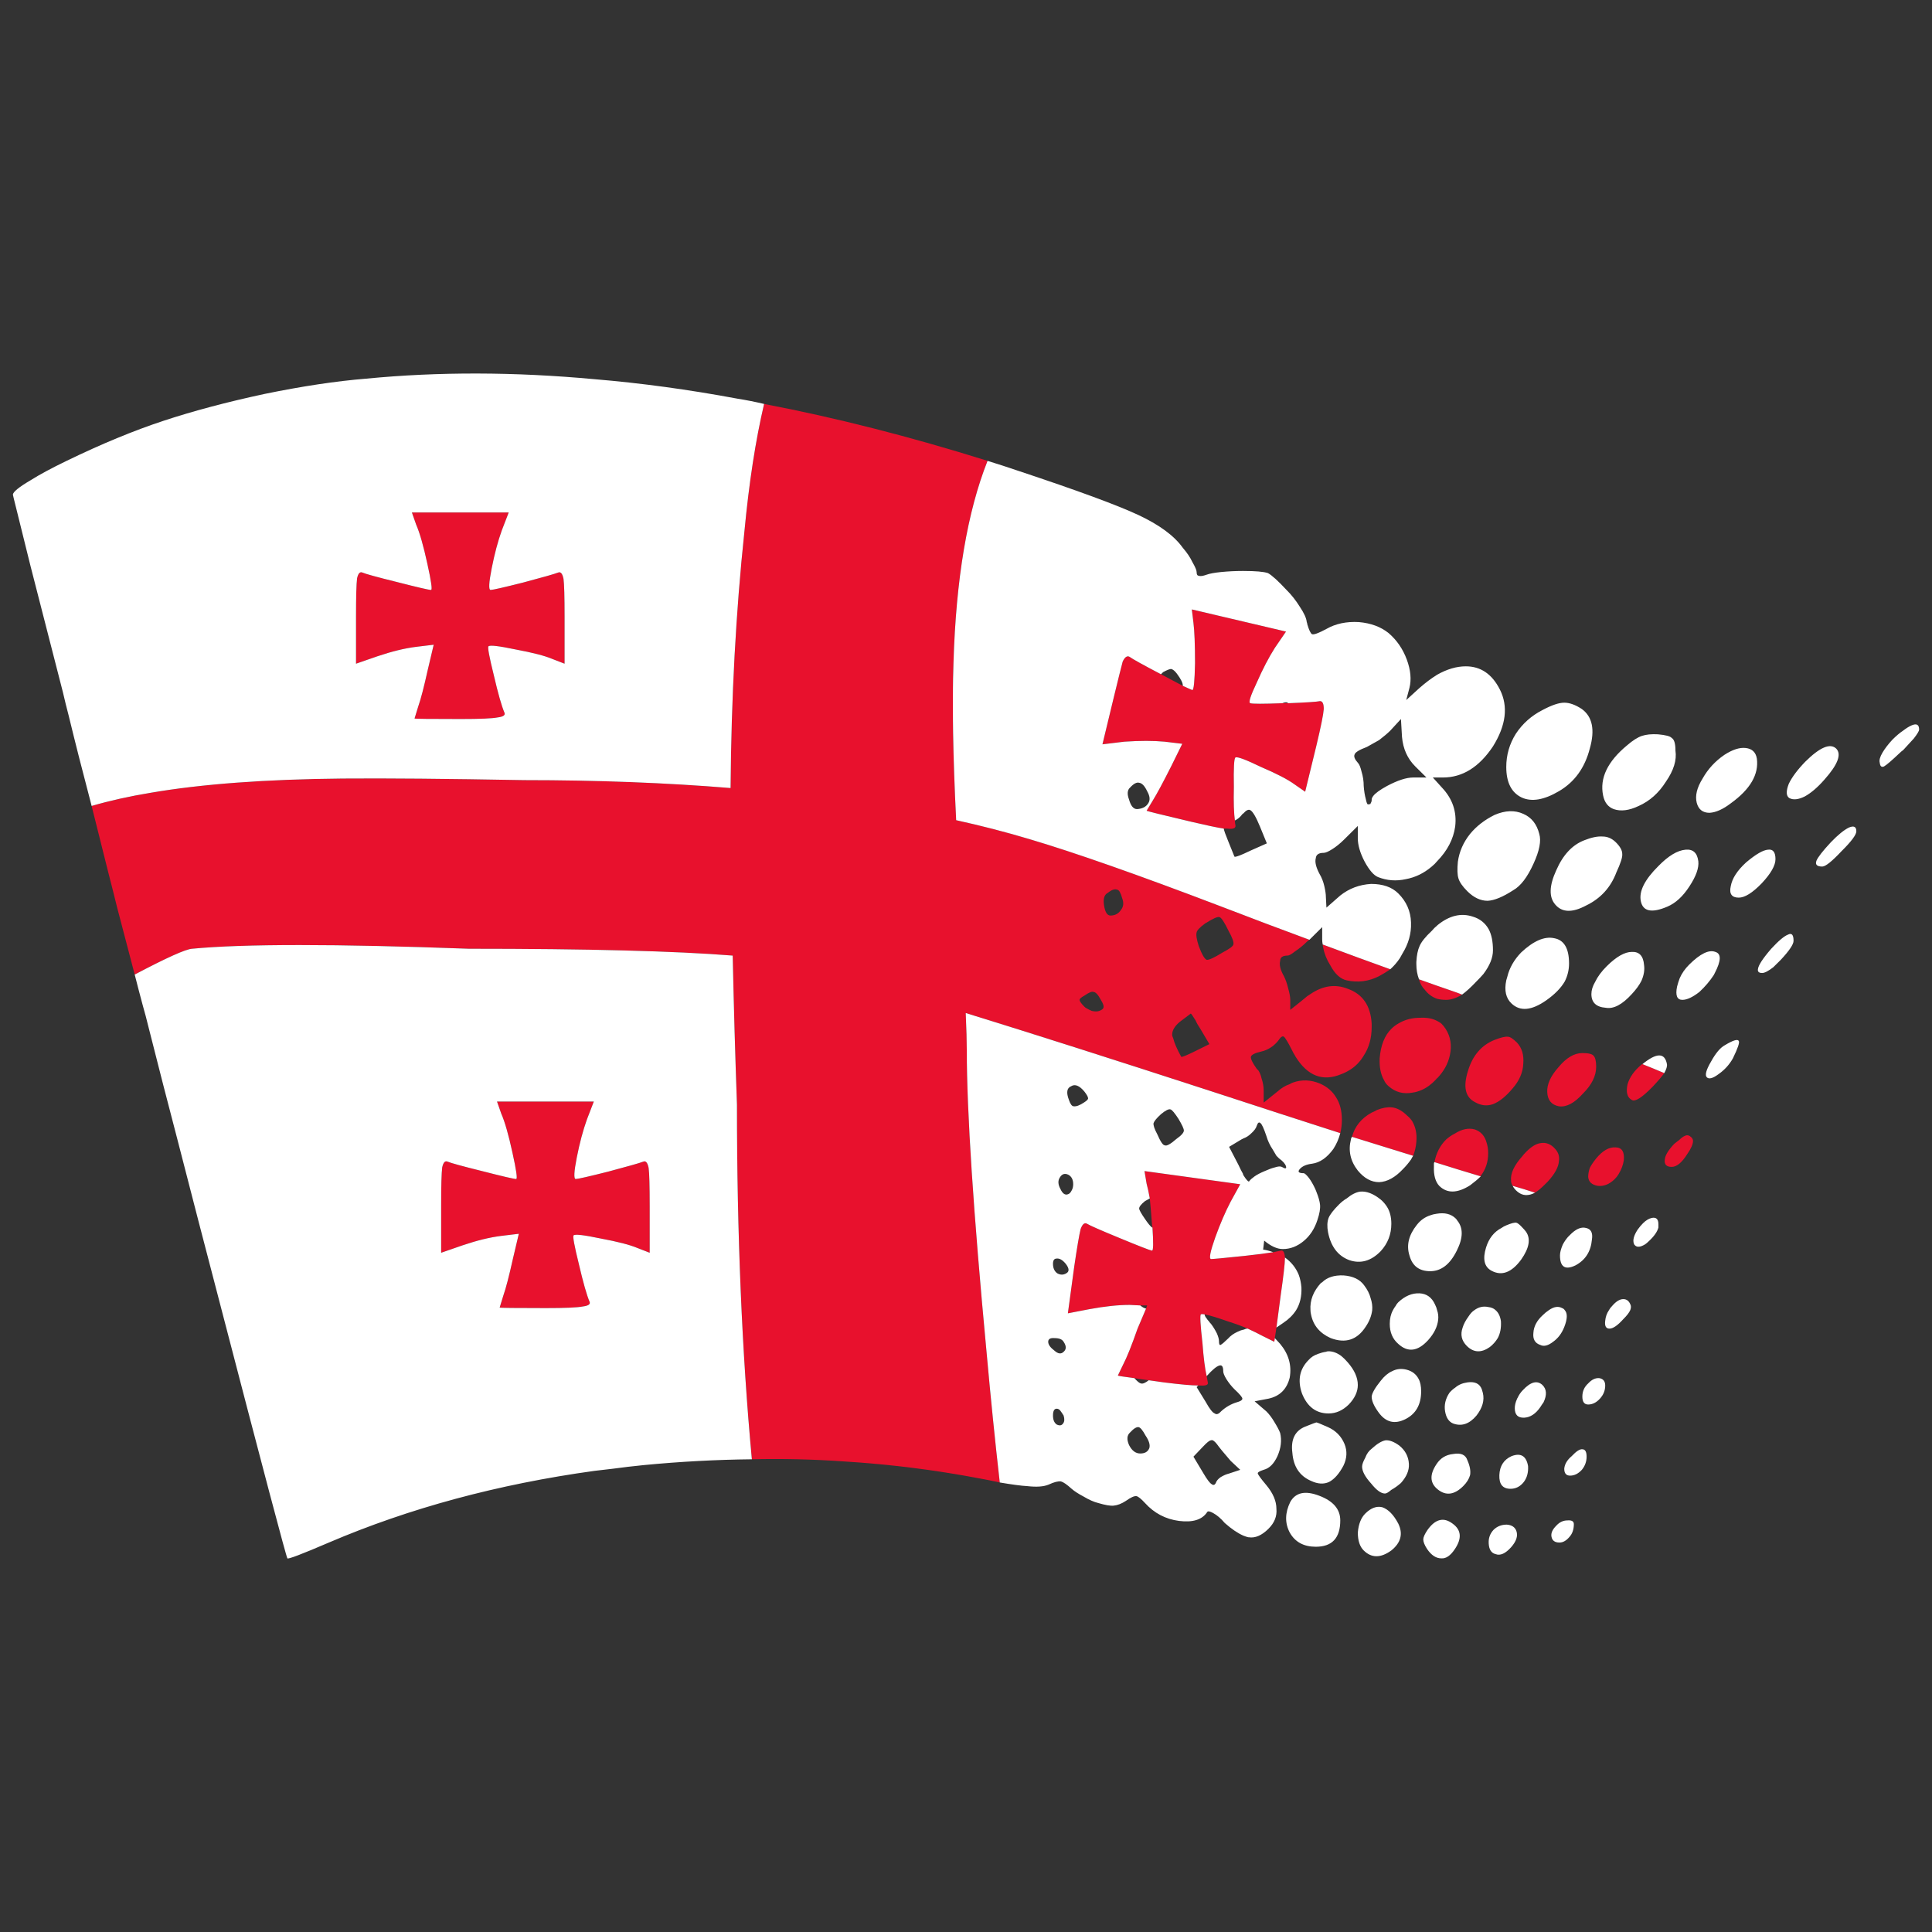 <?xml version="1.0" encoding="utf-8"?>
<!-- Generator: Adobe Illustrator 16.0.0, SVG Export Plug-In . SVG Version: 6.00 Build 0)  -->
<!DOCTYPE svg PUBLIC "-//W3C//DTD SVG 1.1//EN" "http://www.w3.org/Graphics/SVG/1.1/DTD/svg11.dtd">
<svg version="1.1" id="Layer_1" xmlns="http://www.w3.org/2000/svg" xmlns:xlink="http://www.w3.org/1999/xlink" x="0px" y="0px"
	 width="300px" height="300px" viewBox="0 0 300 300" enable-background="new 0 0 300 300" xml:space="preserve">
<rect x="0" y="0" width="300" height="300" fill="#333333" stroke="none"/>
<g>
	<path fill-rule="evenodd" clip-rule="evenodd" fill="#E8112D" d="M66.354,87.515c-0.606-2.782-1.184-4.8-1.734-6.054l-0.661-1.881
		h15.035L77.92,82.36c-0.607,1.691-1.129,3.654-1.569,5.891c-0.441,2.236-0.497,3.354-0.166,3.354c0.33,0,2.008-0.381,5.038-1.145
		c3.084-0.817,4.902-1.336,5.453-1.555c0.387-0.164,0.661,0.165,0.827,0.982c0.11,0.818,0.165,2.783,0.165,5.891v7.282l-1.9-0.736
		c-1.156-0.492-3.057-0.982-5.7-1.473c-2.589-0.544-3.993-0.709-4.213-0.491c-0.165,0.109,0.11,1.609,0.827,4.5
		c0.66,2.836,1.211,4.773,1.651,5.81c0.166,0.38-0.192,0.627-1.073,0.735c-0.827,0.164-2.726,0.245-5.701,0.245
		c-4.792,0-7.187-0.027-7.187-0.081l0.577-1.882c0.387-1.092,0.882-3,1.488-5.727l0.909-3.846l-2.726,0.328
		c-1.764,0.218-3.774,0.709-6.031,1.472l-3.304,1.146v-7.363c0-3.055,0.054-5.018,0.164-5.89c0.166-0.764,0.44-1.064,0.826-0.901
		c0.496,0.218,2.287,0.709,5.37,1.473c3.195,0.818,4.957,1.227,5.288,1.227C67.152,91.604,66.96,90.242,66.354,87.515z
		 M118.648,62.724c11.125,2.128,22.69,5.073,34.698,8.836c-3.138,7.909-4.902,18.353-5.289,31.335
		c-0.218,6.381-0.082,14.536,0.415,24.461c3.964,0.873,7.765,1.854,11.399,2.946c6.995,2.073,16.854,5.537,29.575,10.39
		c4.959,1.909,9.584,3.654,13.879,5.237l-0.331,0.246c-0.605,0.599-1.239,1.118-1.898,1.553c-0.552,0.438-0.937,0.654-1.156,0.654
		c-0.771,0-1.156,0.271-1.156,0.818c-0.166,0.601,0.026,1.391,0.578,2.372c0.274,0.545,0.495,1.173,0.659,1.882
		c0.222,0.764,0.331,1.364,0.331,1.801v1.556l1.652-1.312c0.331-0.271,0.661-0.545,0.99-0.818c0.166-0.107,0.331-0.216,0.497-0.325
		c1.928-1.311,3.854-1.581,5.782-0.818c2.313,0.818,3.552,2.617,3.718,5.399c0,0.164,0,0.354,0,0.571
		c0,1.693-0.413,3.164-1.237,4.419c-0.553,0.928-1.268,1.663-2.151,2.209c-0.438,0.272-0.88,0.492-1.32,0.654
		c-2.863,1.201-5.232,0.301-7.104-2.7c-0.11-0.218-0.223-0.408-0.331-0.572c-0.056-0.108-0.111-0.218-0.166-0.326
		c-0.661-1.311-1.102-2.046-1.32-2.21c-0.221-0.163-0.524,0.055-0.909,0.653c-0.166,0.219-0.442,0.492-0.827,0.818
		c-0.11,0.054-0.191,0.11-0.247,0.166c-0.495,0.327-0.994,0.545-1.487,0.652c-0.992,0.22-1.543,0.493-1.653,0.818
		c-0.054,0.327,0.25,0.955,0.909,1.883c0.056,0.055,0.139,0.138,0.249,0.245c0.221,0.327,0.385,0.735,0.495,1.229
		c0.221,0.653,0.331,1.28,0.331,1.88v1.884l2.146-1.719c0.607-0.547,1.241-0.927,1.902-1.146c0.163-0.111,0.331-0.191,0.495-0.246
		c1.375-0.491,2.782-0.438,4.213,0.164c1.103,0.49,1.928,1.199,2.479,2.127c0.607,0.927,0.909,2.1,0.909,3.517
		c0,0.71-0.083,1.393-0.248,2.045c-6.277-2.016-12.832-4.144-19.662-6.38c-15.42-5.018-28.253-9.109-38.497-12.272
		c0.109,2.509,0.163,4.419,0.163,5.727c0,9.545,1.021,25.145,3.059,46.798c0.659,7.309,1.35,14.099,2.065,20.372
		c-0.99-0.218-2.093-0.438-3.303-0.655c-6.887-1.309-13.881-2.181-20.985-2.618c-4.682-0.327-9.418-0.436-14.209-0.327
		c-1.542-16.581-2.313-34.934-2.313-55.06c-0.275-7.691-0.495-15.409-0.661-23.154c-8.867-0.709-22.526-1.063-40.977-1.063
		c-20.708-0.765-35.027-0.765-42.958,0c-0.991,0.053-3.964,1.392-8.922,4.009c-0.935-3.601-1.845-7.064-2.726-10.39
		c-0.44-1.802-0.881-3.547-1.321-5.237c-0.937-3.708-1.817-7.227-2.644-10.555c2.808-0.817,5.865-1.5,9.169-2.045
		c7.932-1.363,17.872-2.1,29.824-2.208c6.719-0.055,16.109,0.027,28.171,0.245c11.399,0,22.084,0.409,32.053,1.228
		c0.111-14.126,0.826-27.408,2.148-39.843C116.308,74.942,117.326,68.342,118.648,62.724z M77.837,172.929l-0.661-1.884h15.035
		l-1.073,2.783c-0.606,1.693-1.129,3.655-1.57,5.891c-0.44,2.236-0.496,3.355-0.165,3.355c0.33,0,2.01-0.382,5.039-1.146
		c3.084-0.818,4.902-1.336,5.452-1.554c0.386-0.163,0.662,0.163,0.827,0.982c0.11,0.818,0.165,2.781,0.165,5.889v7.283l-1.9-0.738
		c-1.156-0.49-3.057-0.98-5.7-1.473c-2.589-0.545-3.993-0.709-4.214-0.491c-0.165,0.112,0.11,1.61,0.826,4.5
		c0.662,2.838,1.212,4.774,1.653,5.81c0.165,0.383-0.193,0.627-1.074,0.736c-0.826,0.164-2.725,0.247-5.701,0.247
		c-4.791,0-7.187-0.029-7.187-0.083l0.577-1.881c0.387-1.091,0.882-3.003,1.489-5.728l0.908-3.846l-2.726,0.327
		c-1.762,0.218-3.773,0.708-6.03,1.473l-3.305,1.146v-7.364c0-3.053,0.056-5.019,0.165-5.891c0.166-0.765,0.441-1.063,0.826-0.899
		c0.497,0.218,2.287,0.708,5.37,1.473c3.195,0.817,4.958,1.228,5.288,1.228c0.219,0,0.027-1.364-0.578-4.091
		C78.966,176.201,78.389,174.183,77.837,172.929z M180.276,104.695c1.433,0.764,2.563,1.364,3.388,1.801
		c0.825,0.381,1.322,0.599,1.486,0.654c0.221,0,0.358-1.39,0.414-4.172c0-2.891-0.083-4.99-0.248-6.3l-0.249-2.045l14.623,3.437
		l-1.734,2.536c-0.937,1.473-1.872,3.272-2.81,5.4c-0.99,2.073-1.32,3.136-0.99,3.19c0.331,0.11,1.983,0.11,4.957,0
		c0.055,0,0.108,0,0.163,0c0.276,0,0.525,0,0.744,0c2.81-0.108,4.461-0.218,4.957-0.327c0.385,0,0.578,0.409,0.578,1.228
		c-0.056,0.817-0.438,2.727-1.156,5.726l-1.734,7.119l-1.652-1.146c-1.047-0.764-2.781-1.664-5.205-2.7
		c-2.368-1.146-3.689-1.636-3.966-1.473c-0.22,0.109-0.302,1.636-0.247,4.582c-0.055,2.345,0,4.09,0.164,5.236
		c0,0.272,0.027,0.518,0.083,0.735c0.057,0.437-0.357,0.6-1.24,0.492c-0.163,0-0.356,0-0.577,0
		c-1.046-0.163-2.726-0.519-5.038-1.064c-4.627-1.09-6.939-1.663-6.939-1.718l0.988-1.636c0.609-0.982,1.545-2.727,2.812-5.236
		l1.734-3.518l-2.725-0.327c-1.762-0.164-3.858-0.164-6.279,0l-3.39,0.409l1.736-7.201c0.717-2.945,1.184-4.827,1.405-5.645
		c0.331-0.709,0.69-0.954,1.075-0.736C175.843,102.323,177.469,103.223,180.276,104.695z M219.435,179.473
		c-3.139-0.98-6.306-1.963-9.501-2.945c0.442-1.634,1.461-2.89,3.058-3.762c0.275-0.108,0.552-0.247,0.828-0.408
		c0.825-0.328,1.566-0.465,2.228-0.41c0.827,0.054,1.653,0.49,2.48,1.309c0.274,0.22,0.521,0.492,0.744,0.818
		c0.548,0.927,0.77,1.99,0.659,3.191C219.877,178.028,219.71,178.764,219.435,179.473z M216.047,159.757
		c0.332-0.327,0.689-0.6,1.076-0.818c0.99-0.6,2.119-0.899,3.386-0.899c1.046-0.055,1.926,0.107,2.644,0.49
		c0.222,0.109,0.44,0.244,0.661,0.409c0.22,0.219,0.44,0.491,0.661,0.818c0.77,1.2,0.991,2.563,0.661,4.09
		c-0.276,1.311-0.937,2.51-1.983,3.602c-0.055,0-0.109,0.055-0.165,0.162c-0.715,0.764-1.461,1.309-2.23,1.637
		c-0.495,0.218-0.965,0.354-1.404,0.409c-1.431,0.271-2.67-0.055-3.718-0.98c-0.331-0.274-0.578-0.602-0.744-0.984
		c-0.495-0.873-0.716-1.988-0.659-3.353C214.396,162.32,215.001,160.795,216.047,159.757z M186.39,159.757
		c-0.33-0.49-0.578-0.928-0.744-1.31c-0.439-0.709-0.687-1.063-0.741-1.063l-1.735,1.309c-0.771,0.654-1.156,1.31-1.156,1.965
		c0,0.163,0.054,0.354,0.164,0.571c0.165,0.709,0.577,1.665,1.239,2.863c0.055,0.107,0.799-0.19,2.229-0.898l2.149-1.064
		L186.39,159.757z M189.363,142.412c-0.274-0.11-1.017,0.218-2.23,0.982c-0.824,0.599-1.265,1.063-1.321,1.391
		c-0.11,0.381,0,1.091,0.331,2.126c0.496,1.311,0.908,2.019,1.239,2.129c0.329,0.055,1.154-0.327,2.479-1.146
		c1.044-0.545,1.596-0.955,1.653-1.229c0.108-0.327-0.14-1.036-0.745-2.126C190.107,143.175,189.64,142.466,189.363,142.412z
		 M215.884,150.511c-0.553,0.382-1.129,0.737-1.736,1.063c-1.597,0.819-3.278,1.038-5.04,0.655c-0.99-0.218-1.845-1.009-2.56-2.371
		c-0.55-0.874-0.909-1.774-1.075-2.701c-0.054-0.163-0.081-0.328-0.081-0.491C209.19,148.084,212.688,149.365,215.884,150.511z
		 M174.246,139.465c-0.221-0.817-0.468-1.254-0.744-1.308c-0.385-0.164-0.88,0-1.487,0.491c-0.551,0.273-0.74,0.928-0.578,1.962
		c0.167,1.037,0.497,1.556,0.992,1.556c0.716,0,1.267-0.3,1.651-0.9C174.467,140.774,174.521,140.175,174.246,139.465z
		 M168.711,156.565c0.276,0.163,0.553,0.301,0.825,0.408c0.221,0.055,0.441,0.083,0.661,0.083c0.165,0,0.331-0.028,0.497-0.083
		c0.439-0.161,0.661-0.354,0.661-0.571c0.055-0.22-0.081-0.602-0.414-1.146c-0.44-0.819-0.825-1.228-1.157-1.228
		c-0.219-0.109-0.688,0.081-1.402,0.573c-0.497,0.272-0.744,0.49-0.744,0.654c0,0.219,0.247,0.571,0.744,1.063
		C168.49,156.428,168.601,156.512,168.711,156.565z M197.708,194.445c0.551-0.108,0.936-0.19,1.156-0.245
		c0.385-0.109,0.607,0.245,0.661,1.063v0.082c0,0.817-0.222,2.753-0.661,5.81l-0.659,4.989l-0.249,1.637l-0.082,0.573l-1.817-0.901
		c-0.606-0.325-1.38-0.71-2.314-1.144c-0.881-0.385-1.927-0.765-3.141-1.146c-1.707-0.6-2.891-0.955-3.551-1.064
		c-0.276-0.055-0.466-0.055-0.579,0c-0.163,0.109-0.082,1.609,0.249,4.5c0.166,2.234,0.385,3.953,0.661,5.154
		c0.054,0.328,0.11,0.628,0.164,0.9c0.11,0.381-0.274,0.547-1.156,0.489c-0.11,0-0.22,0-0.33,0c-0.992,0-2.78-0.162-5.371-0.489
		c-0.825-0.11-1.594-0.218-2.313-0.328c-0.88-0.109-1.622-0.22-2.231-0.328c-1.707-0.217-2.56-0.354-2.56-0.409l0.825-1.718
		c0.552-1.037,1.296-2.89,2.231-5.562l1.322-3.11l0.165-0.49h-1.072l-1.652-0.081c-1.764,0-3.83,0.218-6.197,0.653l-3.387,0.653
		l0.99-7.28c0.442-3,0.772-4.936,0.991-5.809c0.276-0.765,0.607-1.037,0.992-0.818c0.442,0.273,2.121,1.009,5.038,2.209
		c3.03,1.254,4.71,1.908,5.041,1.964c0.222,0.055,0.249-1.146,0.081-3.6c-0.055-0.163-0.081-0.354-0.081-0.573
		c-0.11-1.527-0.223-2.836-0.331-3.928c-0.166-0.927-0.33-1.689-0.495-2.29l-0.33-1.963l14.868,2.046l-1.485,2.698
		c-0.826,1.582-1.624,3.437-2.396,5.563c-0.771,2.183-0.993,3.301-0.661,3.354c0.33,0,2.064-0.162,5.205-0.49
		C195.229,194.801,196.717,194.609,197.708,194.445z M255.04,165.237c1.102,0.436,2.232,0.9,3.389,1.393
		c-0.385,0.545-0.993,1.252-1.817,2.126c-1.653,1.691-2.727,2.372-3.225,2.046c-0.714-0.382-0.936-1.2-0.659-2.454
		c0.33-1.092,1.046-2.103,2.149-3.028C254.932,165.265,254.985,165.237,255.04,165.237z M238.354,185.2
		c-1.156-0.382-2.316-0.736-3.469-1.063c-0.168-0.272-0.249-0.546-0.249-0.819c-0.11-1.09,0.466-2.345,1.734-3.763
		c0.166-0.22,0.33-0.41,0.494-0.572c0.826-0.874,1.598-1.363,2.313-1.474c0.882-0.163,1.653,0.136,2.314,0.9
		c0.497,0.546,0.688,1.173,0.578,1.881c-0.055,0.927-0.634,1.991-1.734,3.191c-0.166,0.163-0.33,0.327-0.495,0.49
		C239.29,184.521,238.793,184.929,238.354,185.2z M251.322,182.337c-0.163,0.271-0.356,0.518-0.578,0.737
		c-0.824,0.818-1.707,1.171-2.642,1.063c-0.938-0.165-1.435-0.628-1.488-1.391c0-0.438,0.083-0.9,0.249-1.391
		c0.22-0.439,0.551-0.927,0.99-1.474c0.991-1.2,1.983-1.773,2.975-1.718c0.992,0,1.433,0.653,1.321,1.964
		C252.039,180.892,251.763,181.627,251.322,182.337z M245.707,163.52c0.934,0,1.512,0.137,1.734,0.409
		c0.276,0.271,0.412,0.846,0.412,1.717c0,1.418-0.688,2.811-2.065,4.174c-1.32,1.473-2.562,2.128-3.718,1.964
		c-1.156-0.219-1.762-0.955-1.815-2.209c-0.058-1.2,0.521-2.481,1.734-3.845C243.199,164.257,244.44,163.52,245.707,163.52z
		 M232.076,161.475c0.988-0.382,1.679-0.547,2.065-0.491c0.33,0,0.798,0.299,1.403,0.899c0.77,0.818,1.102,1.909,0.992,3.274
		c-0.058,1.363-0.607,2.646-1.651,3.844c-1.048,1.256-2.067,2.073-3.059,2.454c-0.936,0.328-1.873,0.218-2.81-0.327
		c-1.486-0.762-1.845-2.372-1.073-4.825C228.66,163.901,230.038,162.293,232.076,161.475z M227.036,154.438
		c-0.884,0.546-1.709,0.819-2.479,0.819c-0.497,0-0.965-0.057-1.405-0.164c-0.771-0.272-1.404-0.735-1.899-1.391
		c-0.44-0.438-0.744-0.982-0.91-1.637c1.819,0.654,3.524,1.256,5.123,1.799C225.963,154.029,226.483,154.22,227.036,154.438z
		 M222.74,180.454c0.274-1.416,0.881-2.589,1.817-3.517c0.44-0.383,0.881-0.683,1.32-0.9c1.103-0.708,2.149-0.926,3.14-0.655
		c0.937,0.328,1.543,1.011,1.819,2.046c0.163,0.49,0.246,1.036,0.246,1.638c0,1.364-0.387,2.536-1.156,3.518v0.081
		C227.559,181.955,225.163,181.218,222.74,180.454z M262.888,177.182c0,0.493-0.302,1.174-0.907,2.047
		c-0.827,1.309-1.624,1.963-2.397,1.963c-0.825,0-1.182-0.382-1.073-1.147c0.055-0.652,0.552-1.471,1.487-2.452
		c0.274-0.219,0.523-0.41,0.744-0.572c0.331-0.327,0.634-0.547,0.909-0.655c0.33-0.163,0.659-0.082,0.99,0.245
		C262.807,176.772,262.888,176.965,262.888,177.182z"/>
	<path fill-rule="evenodd" clip-rule="evenodd" fill="#FFFFFF" d="M66.354,87.515c0.605,2.728,0.798,4.09,0.578,4.09
		c-0.331,0-2.093-0.409-5.288-1.227c-3.083-0.763-4.874-1.254-5.37-1.473c-0.385-0.164-0.66,0.137-0.826,0.901
		c-0.11,0.873-0.164,2.835-0.164,5.89v7.363l3.304-1.146c2.256-0.763,4.267-1.254,6.031-1.472l2.726-0.328l-0.909,3.846
		c-0.605,2.727-1.101,4.635-1.488,5.727l-0.577,1.882c0,0.054,2.395,0.081,7.187,0.081c2.975,0,4.874-0.081,5.701-0.245
		c0.881-0.108,1.239-0.355,1.073-0.735c-0.44-1.037-0.991-2.974-1.651-5.81c-0.716-2.891-0.992-4.39-0.827-4.5
		c0.221-0.218,1.625-0.054,4.213,0.491c2.644,0.491,4.544,0.981,5.7,1.473l1.9,0.736v-7.282c0-3.108-0.054-5.072-0.165-5.891
		c-0.166-0.817-0.44-1.146-0.827-0.982c-0.551,0.218-2.368,0.737-5.453,1.555c-3.03,0.764-4.708,1.145-5.038,1.145
		c-0.332,0-0.275-1.118,0.166-3.354c0.44-2.237,0.962-4.2,1.569-5.891l1.073-2.781H63.959l0.661,1.881
		C65.17,82.714,65.748,84.732,66.354,87.515z M118.648,62.724c-1.322,5.618-2.34,12.218-3.056,19.8
		c-1.322,12.435-2.038,25.717-2.148,39.843c-9.969-0.818-20.654-1.228-32.053-1.228c-12.062-0.218-21.452-0.3-28.171-0.245
		c-11.952,0.108-21.892,0.846-29.824,2.208c-3.304,0.545-6.362,1.228-9.169,2.045c-0.055-0.218-0.111-0.436-0.166-0.654
		c-1.266-4.8-2.396-9.246-3.387-13.335c-0.331-1.255-0.634-2.482-0.909-3.682c-2.093-8.181-3.772-14.726-5.04-19.635
		c-1.046-4.2-1.789-7.199-2.23-9C2.165,77.533,2,76.852,2,76.796c0.054-0.436,0.963-1.173,2.725-2.208
		c1.377-0.873,3.25-1.882,5.618-3.027c5.398-2.618,10.409-4.691,15.036-6.217c4.626-1.527,9.858-2.918,15.696-4.172
		c5.837-1.201,11.096-1.991,15.779-2.374c11.236-1.09,23.048-1.063,35.44,0.082c7.215,0.6,14.623,1.609,22.223,3.027
		C115.894,62.125,117.271,62.397,118.648,62.724z M77.837,172.929c0.552,1.254,1.129,3.272,1.735,6.055
		c0.605,2.727,0.797,4.091,0.578,4.091c-0.331,0-2.093-0.41-5.288-1.228c-3.083-0.765-4.873-1.255-5.37-1.473
		c-0.385-0.163-0.66,0.135-0.826,0.899c-0.109,0.872-0.165,2.838-0.165,5.891v7.364l3.305-1.146c2.257-0.765,4.268-1.255,6.03-1.473
		l2.726-0.327l-0.908,3.846c-0.607,2.725-1.102,4.637-1.489,5.728l-0.577,1.881c0,0.054,2.396,0.083,7.187,0.083
		c2.976,0,4.875-0.083,5.701-0.247c0.881-0.109,1.239-0.354,1.074-0.736c-0.441-1.035-0.992-2.972-1.653-5.81
		c-0.715-2.89-0.991-4.388-0.826-4.5c0.221-0.218,1.625-0.054,4.214,0.491c2.643,0.492,4.543,0.982,5.7,1.473l1.9,0.738v-7.283
		c0-3.107-0.054-5.07-0.165-5.889c-0.165-0.819-0.441-1.146-0.827-0.982c-0.55,0.218-2.368,0.735-5.452,1.554
		c-3.029,0.765-4.709,1.146-5.039,1.146c-0.331,0-0.275-1.119,0.165-3.355c0.441-2.235,0.964-4.197,1.57-5.891l1.073-2.783H77.176
		L77.837,172.929z M203.325,145.931c-4.295-1.583-8.92-3.328-13.879-5.237c-12.722-4.854-22.58-8.317-29.575-10.39
		c-3.635-1.091-7.436-2.073-11.399-2.946c-0.497-9.926-0.633-18.081-0.415-24.461c0.387-12.982,2.151-23.426,5.289-31.335
		c1.597,0.491,3.194,1.009,4.791,1.555c9.197,3.054,15.42,5.345,18.671,6.872c3.248,1.527,5.534,3.218,6.856,5.073
		c0.661,0.764,1.154,1.5,1.486,2.208c0.441,0.764,0.661,1.282,0.661,1.555c0,0.381,0.11,0.573,0.331,0.573
		c0.22,0.109,0.632,0.054,1.239-0.164c0.44-0.164,1.182-0.3,2.23-0.409c1.156-0.11,2.257-0.164,3.303-0.164c0.057,0,0.112,0,0.166,0
		c1.872,0,3.141,0.109,3.802,0.328c0.604,0.326,1.569,1.198,2.891,2.617c0.771,0.764,1.459,1.637,2.066,2.618
		c0.659,0.982,1.019,1.773,1.073,2.374c0.054,0.109,0.081,0.218,0.081,0.326c0.276,0.928,0.524,1.446,0.744,1.555
		c0.276,0.109,1.02-0.164,2.232-0.818c1.43-0.818,3.109-1.173,5.039-1.063c1.87,0.164,3.414,0.735,4.625,1.717
		c1.267,1.091,2.204,2.455,2.81,4.09c0.604,1.637,0.744,3.109,0.413,4.418l-0.496,1.882l2.066-1.882
		c0.936-0.818,1.845-1.5,2.725-2.045c1.542-0.873,3.029-1.309,4.46-1.309c2.314,0,4.076,1.199,5.29,3.6
		c1.32,2.618,0.963,5.563-1.075,8.835c-2.148,3.218-4.735,4.828-7.767,4.828h-1.568l1.404,1.554
		c1.651,1.745,2.341,3.765,2.066,6.054c-0.276,1.964-1.214,3.764-2.811,5.4c-0.219,0.273-0.495,0.546-0.826,0.818
		c-1.212,1.036-2.562,1.692-4.048,1.963c-1.485,0.327-2.92,0.218-4.297-0.327c-0.661-0.272-1.348-1.063-2.064-2.372
		c-0.716-1.364-1.075-2.591-1.075-3.682v-1.882l-2.146,2.127c-0.604,0.6-1.212,1.09-1.817,1.472
		c-0.604,0.383-1.047,0.573-1.322,0.573c-0.771,0-1.184,0.272-1.237,0.818c-0.168,0.6,0.027,1.417,0.578,2.454
		c0.33,0.546,0.576,1.172,0.742,1.883c0.165,0.708,0.246,1.281,0.246,1.717l0.086,1.637l2.146-1.883
		c1.377-1.092,2.974-1.691,4.791-1.799c1.817,0,3.224,0.489,4.215,1.472c1.265,1.255,1.926,2.754,1.98,4.499v0.084
		c0.058,1.636-0.385,3.219-1.322,4.744c-0.163,0.273-0.302,0.52-0.412,0.737c-0.44,0.654-0.936,1.227-1.485,1.717
		c-3.195-1.146-6.693-2.427-10.492-3.845c-0.056-0.274-0.083-0.544-0.083-0.817v-1.883L203.325,145.931z M116.748,226.598
		c-5.507,0.056-11.097,0.354-16.77,0.899c-1.652,0.165-3.278,0.355-4.875,0.573c-0.936,0.11-1.873,0.22-2.809,0.327
		c-14.981,2.073-28.722,5.783-41.223,11.128c-4.186,1.798-6.334,2.616-6.444,2.455c-0.165-0.165-3.772-13.8-10.822-40.908
		c-1.873-7.143-3.965-15.216-6.278-24.217c-1.432-5.455-2.919-11.236-4.461-17.346c-0.276-1.146-0.578-2.289-0.909-3.435
		c-0.44-1.638-0.854-3.219-1.24-4.745c4.958-2.617,7.932-3.956,8.922-4.009c7.932-0.765,22.25-0.765,42.958,0
		c18.451,0,32.109,0.354,40.977,1.063c0.166,7.745,0.385,15.463,0.661,23.154C114.435,191.664,115.206,210.017,116.748,226.598z
		 M155.245,230.198c-0.716-6.273-1.406-13.063-2.065-20.372c-2.038-21.653-3.059-37.253-3.059-46.798
		c0-1.308-0.054-3.218-0.163-5.727c10.244,3.163,23.077,7.255,38.497,12.272c6.83,2.236,13.385,4.364,19.662,6.38
		c-0.222,0.873-0.579,1.691-1.074,2.456c-0.99,1.363-2.093,2.127-3.305,2.291c-0.88,0.108-1.512,0.381-1.898,0.818
		c-0.387,0.436-0.193,0.655,0.576,0.655c0.166,0,0.442,0.244,0.827,0.733c0.331,0.439,0.661,1.012,0.992,1.72
		c0.056,0.11,0.11,0.245,0.164,0.41c0.331,0.818,0.524,1.498,0.578,2.046c0.055,0.598-0.081,1.389-0.412,2.369
		c-0.442,1.365-1.157,2.456-2.149,3.273c-0.99,0.818-2.064,1.228-3.221,1.228c-0.882,0-1.845-0.435-2.893-1.31
		c-0.055,0.438-0.108,0.9-0.163,1.393c0.439,0.054,0.963,0.19,1.568,0.408c-0.991,0.164-2.479,0.355-4.46,0.572
		c-3.141,0.328-4.875,0.49-5.205,0.49c-0.332-0.053-0.11-1.171,0.661-3.354c0.771-2.127,1.569-3.981,2.396-5.563l1.485-2.698
		l-14.868-2.046l0.33,1.963c0.165,0.601,0.329,1.363,0.495,2.29c-0.221,0.111-0.468,0.246-0.744,0.409
		c-0.605,0.491-0.908,0.875-0.908,1.146c0,0.217,0.303,0.765,0.908,1.637c0.44,0.654,0.799,1.089,1.075,1.309h0.081
		c0.168,2.454,0.141,3.654-0.081,3.6c-0.331-0.056-2.011-0.71-5.041-1.964c-2.917-1.2-4.596-1.936-5.038-2.209
		c-0.385-0.219-0.716,0.054-0.992,0.818c-0.219,0.873-0.549,2.809-0.991,5.809l-0.99,7.28l3.387-0.653
		c2.367-0.436,4.434-0.653,6.197-0.653l1.652,0.081c0.329,0.272,0.631,0.437,0.907,0.49l-1.322,3.11
		c-0.936,2.672-1.68,4.524-2.231,5.562l-0.825,1.718c0,0.055,0.853,0.192,2.56,0.409c0.441,0.493,0.771,0.764,0.994,0.818
		c0.274,0.109,0.687-0.055,1.237-0.49c0.719,0.11,1.487,0.218,2.313,0.328c2.591,0.327,4.379,0.489,5.371,0.489l-0.248,0.246
		l1.405,2.29c0.605,1.092,1.073,1.691,1.406,1.801c0.271,0.219,0.604,0.108,0.989-0.327c0.716-0.655,1.515-1.12,2.396-1.391
		c0.604-0.164,0.907-0.354,0.907-0.574c0-0.218-0.412-0.707-1.237-1.472c-0.44-0.438-0.854-0.955-1.239-1.554
		c-0.331-0.545-0.495-0.954-0.495-1.228c0-0.71-0.195-1.008-0.58-0.898c-0.438,0.107-1.1,0.653-1.981,1.635v0.082
		c-0.276-1.201-0.495-2.92-0.661-5.154c-0.331-2.891-0.412-4.391-0.249-4.5c0.113-0.055,0.303-0.055,0.579,0
		c0,0.165,0.109,0.381,0.331,0.654c0.054,0.11,0.164,0.245,0.329,0.41c0.058,0.108,0.166,0.244,0.332,0.408
		c0.33,0.438,0.634,0.926,0.908,1.472c0.219,0.492,0.331,0.9,0.331,1.227c0,0.438,0.081,0.629,0.247,0.573
		c0.219-0.109,0.605-0.435,1.158-0.982c0.385-0.433,0.88-0.789,1.485-1.063c0.33-0.163,0.634-0.273,0.908-0.327h0.083
		c0.167-0.108,0.356-0.162,0.578-0.162c0.935,0.434,1.708,0.818,2.314,1.144l1.817,0.901l0.082-0.573l0.827,0.899
		c1.318,1.581,1.817,3.325,1.486,5.235c-0.44,1.801-1.544,2.892-3.306,3.272l-2.146,0.41l1.815,1.555
		c0.442,0.436,0.854,0.981,1.241,1.636c0.439,0.709,0.743,1.281,0.909,1.719c0.274,1.146,0.137,2.346-0.416,3.599
		c-0.549,1.201-1.265,1.908-2.146,2.128c-0.661,0.219-0.965,0.408-0.909,0.573c0.055,0.218,0.495,0.818,1.32,1.799
		c1.048,1.255,1.572,2.482,1.572,3.683c0.108,1.146-0.304,2.182-1.241,3.109c-1.046,1.034-2.065,1.472-3.057,1.309h-0.081
		c-0.221-0.056-0.469-0.136-0.745-0.247c-0.881-0.381-1.844-1.036-2.892-1.962c-0.605-0.71-1.211-1.229-1.816-1.555
		c-0.496-0.273-0.798-0.327-0.908-0.163c-0.771,1.2-2.231,1.661-4.381,1.391c-2.092-0.274-3.854-1.202-5.286-2.781
		c-0.605-0.657-1.044-1.01-1.32-1.065c-0.333-0.053-0.884,0.19-1.653,0.738c-0.659,0.435-1.295,0.68-1.9,0.735
		c-0.495,0.055-1.294-0.081-2.396-0.408c-0.661-0.165-1.405-0.491-2.231-0.983c-0.827-0.435-1.458-0.845-1.898-1.228
		c-0.717-0.652-1.267-1.035-1.653-1.144c-0.44-0.055-1.074,0.108-1.9,0.491c-0.77,0.327-1.871,0.407-3.304,0.244
		C158.604,230.716,157.172,230.526,155.245,230.198z M215.884,113.449c-0.44,0.436-1.021,0.927-1.736,1.472
		c-0.77,0.437-1.403,0.791-1.9,1.065c-1.156,0.436-1.79,0.817-1.898,1.145c-0.166,0.327,0,0.763,0.493,1.31
		c0.223,0.217,0.414,0.681,0.58,1.389c0.219,0.709,0.332,1.446,0.332,2.21c0.055,0.763,0.163,1.445,0.329,2.045
		c0.11,0.546,0.219,0.818,0.33,0.818c0.165,0,0.304-0.028,0.412-0.082v-0.083c0.11-0.163,0.166-0.326,0.166-0.49v-0.082
		c0-0.164,0.084-0.354,0.248-0.573c0.33-0.437,1.046-0.954,2.146-1.554c1.652-0.873,3.002-1.309,4.049-1.309h2.064l-1.734-1.718
		c-1.211-1.2-1.898-2.727-2.064-4.582l-0.163-2.782L215.884,113.449z M190.024,128.667c0.057,0.327,0.276,0.954,0.663,1.882
		c0.493,1.2,0.826,2.018,0.99,2.455c0.055,0.109,0.522-0.027,1.403-0.41c0.331-0.164,0.745-0.354,1.238-0.573l2.397-1.063
		l-1.073-2.619c-0.605-1.472-1.103-2.317-1.487-2.535c-0.276-0.164-0.636,0-1.075,0.49c-0.109,0.055-0.22,0.164-0.328,0.328
		c-0.276,0.327-0.58,0.572-0.911,0.735c-0.056,0-0.083,0.027-0.083,0.083c-0.164-1.146-0.219-2.892-0.164-5.236
		c-0.055-2.946,0.027-4.473,0.247-4.582c0.276-0.164,1.598,0.327,3.966,1.473c2.424,1.036,4.158,1.936,5.205,2.7l1.652,1.146
		l1.734-7.119c0.718-3,1.101-4.909,1.156-5.726c0-0.819-0.193-1.228-0.578-1.228c-0.496,0.109-2.147,0.219-4.957,0.327l-0.081-0.081
		c-0.166-0.109-0.441-0.082-0.826,0.081c-2.974,0.11-4.626,0.11-4.957,0c-0.33-0.054,0-1.117,0.99-3.19
		c0.938-2.128,1.873-3.927,2.81-5.4l1.734-2.536l-14.623-3.437l0.249,2.045c0.165,1.31,0.248,3.409,0.248,6.3
		c-0.056,2.782-0.193,4.172-0.414,4.172c-0.164-0.055-0.661-0.272-1.486-0.654v-0.083c0-0.382-0.304-0.982-0.91-1.799
		c-0.329-0.437-0.631-0.682-0.907-0.737c-0.221,0-0.633,0.165-1.239,0.492c-0.11,0.109-0.221,0.218-0.331,0.327
		c-2.808-1.472-4.434-2.372-4.872-2.7c-0.385-0.218-0.744,0.027-1.075,0.736c-0.222,0.818-0.688,2.7-1.405,5.645l-1.736,7.201
		l3.39-0.409c2.421-0.164,4.518-0.164,6.279,0l2.725,0.327l-1.734,3.518c-1.267,2.509-2.202,4.254-2.812,5.236l-0.988,1.636
		c0,0.055,2.313,0.628,6.939,1.718C187.299,128.148,188.979,128.504,190.024,128.667z M178.129,122.857
		c-0.386-0.817-0.801-1.254-1.239-1.309c-0.386-0.109-0.854,0.136-1.404,0.736c-0.439,0.382-0.495,1.009-0.166,1.882
		c0.274,0.981,0.689,1.473,1.239,1.473c0.827-0.055,1.405-0.355,1.736-0.901C178.624,124.249,178.569,123.622,178.129,122.857z
		 M209.934,176.527c3.195,0.982,6.362,1.965,9.501,2.945c-0.109,0.164-0.22,0.356-0.331,0.571c-0.385,0.548-0.799,1.038-1.237,1.476
		c-1.214,1.308-2.453,1.99-3.719,2.046c-1.212,0-2.313-0.601-3.306-1.801c-1.154-1.474-1.512-3.082-1.071-4.827
		c0-0.11,0.027-0.19,0.081-0.245C209.852,176.638,209.879,176.582,209.934,176.527z M165.984,170.802
		c0.221,0.653,0.468,0.981,0.744,0.981c0.386,0.056,0.909-0.137,1.568-0.571c0.441-0.274,0.663-0.492,0.663-0.657
		c0-0.218-0.193-0.572-0.578-1.062c-0.771-0.927-1.46-1.201-2.066-0.817C165.654,168.946,165.546,169.656,165.984,170.802z
		 M181.764,172.272c-0.275-0.107-0.771,0.139-1.487,0.737c-0.661,0.599-1.046,1.064-1.154,1.392c-0.056,0.327,0.136,0.9,0.576,1.719
		c0.495,1.146,0.882,1.718,1.158,1.718c0.274,0.162,0.88-0.163,1.815-0.982c0.771-0.546,1.158-0.981,1.158-1.31
		c0-0.271-0.276-0.872-0.827-1.798C182.397,172.819,181.985,172.328,181.764,172.272z M266.276,151.085
		c-0.056,0.108-0.11,0.218-0.166,0.326c-0.605,0.926-1.348,1.801-2.229,2.618c-1.048,0.818-1.929,1.228-2.645,1.228
		c-0.825,0-1.101-0.682-0.825-2.045c0.109-0.436,0.249-0.875,0.411-1.309c0.331-0.765,0.828-1.475,1.487-2.129
		c1.709-1.69,3.057-2.346,4.049-1.963C267.296,148.084,267.267,149.175,266.276,151.085z M253.387,147.812
		c1.158-0.055,1.794,0.628,1.902,2.047c0.108,0.763-0.027,1.581-0.412,2.453c-0.332,0.653-0.827,1.337-1.49,2.046
		c-1.485,1.636-2.833,2.346-4.045,2.128c-1.488-0.112-2.231-0.819-2.231-2.128c0-0.601,0.192-1.228,0.578-1.882
		c0.387-0.818,0.99-1.637,1.817-2.455C250.993,148.547,252.288,147.812,253.387,147.812z M263.715,133.739
		c0.112,1.036-0.356,2.346-1.405,3.928c-0.988,1.525-2.119,2.563-3.384,3.108c-2.426,1.038-3.803,0.764-4.134-0.818
		c-0.33-1.528,0.578-3.355,2.727-5.481c1.543-1.582,2.948-2.428,4.215-2.536C262.888,131.831,263.551,132.43,263.715,133.739z
		 M275.363,150.184c-0.77,0.602-1.349,0.901-1.735,0.901c-0.495,0-0.714-0.192-0.66-0.574c0.055-0.599,0.744-1.663,2.065-3.189
		c1.156-1.255,2.038-1.992,2.643-2.21c0.552-0.271,0.826,0.055,0.826,0.98c0,0.547-0.66,1.529-1.983,2.948
		C276.079,149.474,275.694,149.858,275.363,150.184z M274.538,131.939c0.77-0.109,1.156,0.381,1.156,1.473
		c0,0.981-0.716,2.236-2.148,3.763c-1.433,1.473-2.615,2.209-3.552,2.209c-1.102,0-1.514-0.601-1.239-1.799
		c0.219-1.202,1.018-2.428,2.395-3.683C272.638,132.648,273.767,131.994,274.538,131.939z M280.236,123.676
		c-0.99,0.491-1.789,0.573-2.395,0.246c-0.496-0.327-0.523-1.064-0.083-2.209c0.495-1.036,1.35-2.182,2.563-3.436
		c2.256-2.237,3.854-2.918,4.791-2.046c0.88,0.872,0.274,2.482-1.817,4.827C282.247,122.257,281.229,123.131,280.236,123.676z
		 M264.376,120.895c0.826-1.473,1.955-2.7,3.388-3.682c1.267-0.818,2.366-1.173,3.304-1.064c0.992,0.109,1.57,0.655,1.734,1.636
		c0.331,2.454-1.019,4.772-4.047,6.954c-1.212,0.928-2.313,1.418-3.304,1.474c-1.046,0-1.709-0.519-1.983-1.555
		C263.191,123.567,263.494,122.313,264.376,120.895z M250.581,125.64c-0.883-0.329-1.433-1.036-1.653-2.128
		c-0.553-2.673,0.688-5.263,3.718-7.772c0.882-0.763,1.653-1.254,2.313-1.472c0.661-0.219,1.487-0.3,2.478-0.246
		c1.214,0.11,1.929,0.3,2.147,0.573c0.387,0.218,0.58,0.872,0.58,1.963c0.221,1.473-0.276,3.081-1.486,4.826
		c-1.101,1.746-2.508,3-4.215,3.763C252.975,125.858,251.682,126.021,250.581,125.64z M248.845,129.894c0.771,0,1.46,0.3,2.065,0.9
		c0.661,0.655,0.991,1.254,0.991,1.8c0.057,0.49-0.249,1.445-0.908,2.864c-0.882,2.346-2.45,4.065-4.71,5.153
		c-2.147,1.146-3.745,1.09-4.791-0.162c-0.991-1.146-0.938-2.918,0.166-5.319c1.048-2.4,2.506-3.955,4.379-4.664
		C247.138,130.03,248.075,129.839,248.845,129.894z M228.275,129.485c0.99-1.2,2.257-2.182,3.801-2.945
		c1.649-0.709,3.139-0.764,4.461-0.164c1.266,0.546,2.092,1.582,2.479,3.109c0.329,1.091,0.026,2.646-0.91,4.663
		c-0.938,2.072-1.982,3.438-3.139,4.09c-1.599,1.038-2.919,1.583-3.967,1.637c-1.101,0-2.146-0.491-3.139-1.471
		c-0.77-0.765-1.239-1.446-1.405-2.045c-0.163-0.546-0.191-1.392-0.081-2.537C226.595,132.24,227.228,130.793,228.275,129.485z
		 M239.511,110.259c1.431-0.764,2.56-1.146,3.386-1.146c0.827,0,1.734,0.327,2.728,0.982c1.651,1.2,2.064,3.245,1.239,6.135
		c-0.771,2.999-2.368,5.209-4.793,6.626c-2.314,1.364-4.24,1.691-5.783,0.982c-1.597-0.764-2.396-2.345-2.396-4.745
		c0-1.854,0.495-3.574,1.487-5.155C236.425,112.358,237.803,111.131,239.511,110.259z M287.094,128.504
		c0.773-0.329,1.158-0.137,1.158,0.573c0,0.544-0.771,1.581-2.314,3.108c-1.485,1.582-2.479,2.373-2.974,2.373
		c-0.825,0-1.129-0.299-0.907-0.9c0.218-0.544,0.962-1.499,2.229-2.863C285.387,129.648,286.322,128.885,287.094,128.504z
		 M296.844,112.631c0.769-0.327,1.156-0.108,1.156,0.654c0,0.218-0.274,0.683-0.827,1.392c-0.495,0.545-1.046,1.145-1.653,1.8
		c-0.162,0.109-0.329,0.245-0.495,0.409c-1.267,1.2-2.092,1.909-2.479,2.127c-0.385,0.164-0.604-0.028-0.657-0.572
		c-0.114-0.383,0.026-0.901,0.411-1.556c0.386-0.654,0.907-1.336,1.567-2.045c0.608-0.601,1.157-1.064,1.652-1.391
		C296.018,113.067,296.457,112.794,296.844,112.631z M216.132,212.936c0.715-0.383,1.486-0.465,2.313-0.245
		c0.827,0.219,1.433,0.681,1.817,1.392c0.276,0.489,0.412,1.145,0.412,1.963c0,2.073-0.824,3.519-2.478,4.336
		c-1.652,0.816-3.029,0.463-4.13-1.064c-0.719-0.982-1.075-1.799-1.075-2.456c0.057-0.544,0.524-1.361,1.404-2.452
		C214.946,213.697,215.526,213.209,216.132,212.936z M205.885,209.907c0.113-0.054,0.249-0.081,0.415-0.081
		c0.661,0,1.322,0.246,1.982,0.736c0.33,0.271,0.661,0.602,0.991,0.982c1.048,1.2,1.568,2.371,1.568,3.518
		c0,1.036-0.466,2.045-1.402,3.027c-0.938,0.926-1.983,1.391-3.14,1.391c-1.928,0-3.306-1.037-4.131-3.108
		c-0.716-2.074-0.358-3.819,1.074-5.237c0.331-0.38,0.799-0.681,1.404-0.9C205.086,210.072,205.5,209.962,205.885,209.907z
		 M212.825,201.563c0.223,0.654,0.304,1.282,0.25,1.883c-0.11,0.872-0.441,1.718-0.992,2.536c-1.322,2.071-3.14,2.673-5.452,1.799
		c-1.707-0.763-2.727-1.989-3.057-3.682c-0.056-0.22-0.083-0.438-0.083-0.653c-0.11-1.528,0.44-2.948,1.652-4.256
		c0.055,0,0.11-0.026,0.165-0.081c0.771-0.765,1.873-1.118,3.304-1.064c1.488,0.107,2.562,0.627,3.223,1.555
		C212.33,200.255,212.661,200.908,212.825,201.563z M216.296,203.446c0.11-0.22,0.248-0.439,0.414-0.657
		c0.109-0.216,0.247-0.408,0.413-0.571c1.046-0.982,2.148-1.446,3.305-1.391c1.099,0.056,1.898,0.628,2.394,1.719
		c0.166,0.326,0.276,0.627,0.331,0.9c0.167,0.488,0.222,0.98,0.167,1.471c-0.113,1.093-0.636,2.155-1.571,3.191
		c-1.597,1.745-3.14,1.937-4.625,0.572c-0.883-0.765-1.322-1.8-1.322-3.108C215.801,204.754,215.966,204.045,216.296,203.446z
		 M199.525,195.264c0.992,0.71,1.707,1.608,2.148,2.7c0.22,0.599,0.357,1.254,0.412,1.962c0.054,1.365-0.219,2.537-0.826,3.521
		c-0.495,0.763-1.158,1.418-1.983,1.962l-1.071,0.736l0.659-4.989c0.439-3.057,0.661-4.992,0.661-5.81V195.264z M195.727,174.401
		c-0.223-0.219-0.414-0.083-0.58,0.409c-0.108,0.381-0.412,0.789-0.909,1.227c-0.33,0.327-0.717,0.572-1.156,0.735
		c-0.109,0.055-0.22,0.108-0.328,0.165l-1.902,1.146l1.488,2.863c0.219,0.489,0.44,0.927,0.661,1.308
		c0,0.055,0.027,0.137,0.081,0.245c0.11,0.164,0.221,0.327,0.331,0.492c0.33,0.435,0.522,0.573,0.578,0.408
		c0.166-0.219,0.442-0.463,0.827-0.736c0.385-0.272,0.909-0.544,1.566-0.817c0.607-0.272,1.131-0.465,1.572-0.573
		c0.496-0.164,0.854-0.191,1.074-0.082c0.55,0.328,0.771,0.3,0.66-0.082c-0.11-0.381-0.469-0.791-1.073-1.227
		c-0.109-0.109-0.25-0.246-0.412-0.41c-0.168-0.271-0.359-0.601-0.58-0.98c-0.44-0.654-0.77-1.365-0.992-2.128
		C196.248,175.221,195.945,174.563,195.727,174.401z M206.216,191.337c-0.163-0.872-0.136-1.609,0.084-2.209
		c0.219-0.546,0.771-1.256,1.651-2.128c0.387-0.381,0.771-0.682,1.156-0.9c0.718-0.599,1.405-0.954,2.066-1.062
		c0.992-0.109,2.065,0.3,3.222,1.227c0.387,0.326,0.717,0.709,0.99,1.145c0.442,0.708,0.661,1.581,0.661,2.618
		c0,1.637-0.55,3.055-1.651,4.255c-1.487,1.526-3.112,1.991-4.874,1.392C207.76,195.018,206.658,193.572,206.216,191.337z
		 M165.159,208.354c-0.221-0.384-0.688-0.573-1.405-0.573c-0.66-0.055-0.99,0.135-0.99,0.573c0,0.435,0.33,0.899,0.99,1.391
		c0.551,0.489,1.019,0.547,1.405,0.162C165.6,209.527,165.6,209.009,165.159,208.354z M164.167,197.719
		c0.497,0.272,0.965,0.272,1.405,0c0.495-0.272,0.467-0.765-0.081-1.473c-0.498-0.601-0.966-0.873-1.407-0.818
		c-0.387,0-0.576,0.271-0.576,0.818C163.508,196.9,163.725,197.392,164.167,197.719z M165.82,185.446
		c0.219-0.054,0.412-0.246,0.578-0.573c0.164-0.274,0.247-0.6,0.247-0.98c0-0.711-0.247-1.2-0.742-1.474
		c-0.553-0.273-0.992-0.137-1.324,0.408c-0.329,0.491-0.302,1.093,0.085,1.801C164.993,185.338,165.378,185.61,165.82,185.446z
		 M164.664,219.071c-0.166-0.219-0.359-0.327-0.58-0.327c-0.387,0-0.576,0.354-0.576,1.064c0,0.653,0.189,1.118,0.576,1.389
		c0.441,0.218,0.771,0.164,0.992-0.161c0.22-0.274,0.247-0.684,0.083-1.228C164.993,219.536,164.828,219.291,164.664,219.071z
		 M177.881,222.915c-0.439-0.815-0.797-1.253-1.073-1.308c-0.33-0.054-0.771,0.218-1.322,0.819
		c-0.495,0.436-0.553,1.088-0.166,1.964c0.44,0.872,1.021,1.308,1.737,1.308c0.714,0,1.182-0.271,1.402-0.818
		C178.624,224.391,178.432,223.733,177.881,222.915z M208.117,236.088c0,2.729-1.266,4.09-3.799,4.09
		c-1.875,0-3.223-0.733-4.049-2.206c-0.771-1.474-0.744-3.057,0.082-4.747c0.827-1.473,2.313-1.799,4.462-0.98
		C207.016,233.063,208.117,234.343,208.117,236.088z M217.123,236.581c0.77,1.581,0.414,2.971-1.076,4.17
		c-1.651,1.202-3.082,1.202-4.293,0c-0.608-0.599-0.912-1.526-0.912-2.779c0.112-1.311,0.497-2.293,1.156-2.946
		c0.882-0.875,1.764-1.2,2.646-0.982C215.58,234.37,216.406,235.216,217.123,236.581z M188.951,224.226
		c-0.388-0.492-0.688-0.681-0.908-0.572c-0.221,0-0.634,0.327-1.241,0.98l-1.485,1.556l1.57,2.618
		c0.549,0.928,0.963,1.472,1.237,1.638c0.276,0.216,0.499,0.161,0.661-0.166c0.109-0.327,0.358-0.627,0.744-0.899
		c0.441-0.271,0.882-0.464,1.321-0.572l1.734-0.573l-1.485-1.391C190.054,225.645,189.337,224.771,188.951,224.226z
		 M202.665,221.527c1.101-0.438,1.681-0.656,1.734-0.656c0.108,0,0.718,0.246,1.816,0.736c1.214,0.547,2.066,1.42,2.562,2.618
		c0.44,1.091,0.387,2.21-0.165,3.356c-0.661,1.251-1.403,2.099-2.229,2.534c-0.827,0.383-1.763,0.329-2.809-0.164
		c-1.764-0.765-2.727-2.209-2.893-4.335C200.405,223.545,201.068,222.18,202.665,221.527z M215.14,223.653
		c0.604-0.055,1.322,0.218,2.148,0.818c0.936,0.763,1.431,1.718,1.486,2.863c0.056,0.98-0.357,1.964-1.237,2.944
		c-0.499,0.437-0.993,0.792-1.49,1.064c-0.439,0.382-0.77,0.572-0.99,0.572c-0.605,0-1.322-0.518-2.148-1.556
		c-0.938-1.034-1.403-1.907-1.403-2.617c0-0.327,0.163-0.791,0.493-1.391c0.223-0.601,0.553-1.063,0.993-1.392
		C213.819,224.2,214.533,223.761,215.14,223.653z M244.385,236.661c0,0.818-0.221,1.472-0.661,1.964c-0.497,0.6-1.018,0.9-1.57,0.9
		c-0.717,0-1.129-0.301-1.239-0.9c-0.11-0.546,0.139-1.118,0.744-1.719c0.495-0.545,1.075-0.818,1.734-0.818
		C244.054,236.033,244.385,236.226,244.385,236.661z M221.006,239.034c0-0.327,0.22-0.817,0.661-1.473
		c1.21-1.691,2.504-2.019,3.881-0.98c1.376,0.98,1.488,2.316,0.33,4.007c-0.661,0.982-1.348,1.446-2.064,1.393
		c-0.826,0-1.568-0.491-2.229-1.473C221.195,239.906,221.006,239.415,221.006,239.034z M231.908,237.562
		c0.553-0.548,1.239-0.819,2.065-0.819c0.771,0.057,1.268,0.384,1.486,0.982c0.276,0.763,0,1.61-0.823,2.538
		c-0.882,0.98-1.681,1.334-2.397,1.061c-0.66-0.162-1.018-0.706-1.071-1.635C231.11,238.87,231.357,238.162,231.908,237.562z
		 M223.235,231.262c-1.213-0.982-1.267-2.291-0.165-3.927c0.605-0.926,1.46-1.444,2.562-1.556c1.211-0.218,1.953,0.111,2.229,0.983
		c0.387,0.872,0.524,1.635,0.414,2.29c-0.166,0.6-0.524,1.173-1.075,1.718C225.824,232.134,224.502,232.298,223.235,231.262z
		 M230.257,216.289c0.275,1.146-0.056,2.316-0.991,3.52c-1.103,1.309-2.314,1.719-3.634,1.228c-0.661-0.274-1.074-0.901-1.24-1.883
		c-0.165-0.98,0.054-1.936,0.662-2.864c0.273-0.327,0.578-0.601,0.909-0.817c0.493-0.437,1.129-0.71,1.898-0.817
		c1.156-0.163,1.9,0.19,2.231,1.063C230.147,215.881,230.201,216.072,230.257,216.289z M245.707,225.044
		c0.439,0,0.659,0.383,0.659,1.146s-0.247,1.445-0.742,2.045c-0.551,0.599-1.156,0.899-1.819,0.899
		c-0.605,0-0.908-0.354-0.908-1.063c0.056-0.708,0.442-1.361,1.157-1.964C244.771,225.344,245.32,224.989,245.707,225.044z
		 M237.279,227.662c0.056,0.98-0.166,1.799-0.659,2.454c-0.553,0.708-1.241,1.063-2.067,1.063c-1.212,0-1.79-0.708-1.734-2.126
		c0.057-1.418,0.688-2.399,1.899-2.946C236.15,225.562,237.005,226.079,237.279,227.662z M239.178,218.498
		c-0.715,1.038-1.541,1.583-2.477,1.637c-0.992,0.054-1.486-0.436-1.486-1.472c0-0.438,0.109-0.9,0.33-1.393
		c0-0.053,0.027-0.108,0.081-0.163c0.223-0.49,0.497-0.899,0.826-1.227c1.212-1.31,2.232-1.583,3.059-0.818
		c0.659,0.654,0.715,1.555,0.164,2.7C239.511,217.98,239.345,218.226,239.178,218.498z M245.707,216.86
		c0-0.815,0.304-1.498,0.907-2.044c0.551-0.6,1.131-0.873,1.734-0.818c0.606,0.108,0.908,0.493,0.908,1.146
		c0,0.764-0.274,1.446-0.825,2.045c-0.551,0.602-1.156,0.901-1.817,0.901C246.011,218.09,245.707,217.68,245.707,216.86z
		 M253.885,193.382c-0.111-0.109-0.166-0.192-0.166-0.245c-0.219-0.546-0.026-1.283,0.58-2.21c0.274-0.381,0.551-0.708,0.824-0.98
		c0.442-0.438,0.883-0.71,1.322-0.818c0.717-0.165,1.073,0.164,1.073,0.98c0,0.164,0,0.329,0,0.492
		c-0.165,0.653-0.661,1.363-1.485,2.126c-0.222,0.219-0.414,0.384-0.58,0.492C254.738,193.654,254.214,193.71,253.885,193.382z
		 M227.036,154.438c-0.553-0.218-1.073-0.408-1.57-0.573c-1.599-0.543-3.304-1.145-5.123-1.799
		c-0.274-0.709-0.412-1.498-0.412-2.372c0-0.108,0-0.22,0-0.328c0.056-1.035,0.221-1.854,0.497-2.454
		c0.272-0.653,0.908-1.445,1.898-2.371c0.276-0.327,0.551-0.601,0.826-0.819l0.083-0.082c1.818-1.472,3.635-1.909,5.453-1.31
		c1.101,0.328,1.927,0.983,2.479,1.964c0.438,0.818,0.659,1.908,0.659,3.273c0,1.146-0.497,2.373-1.487,3.682
		c-0.33,0.383-0.717,0.791-1.156,1.228C228.413,153.292,227.697,153.949,227.036,154.438z M236.206,147.895
		c1.926-1.803,3.635-2.536,5.122-2.211c1.541,0.273,2.313,1.581,2.313,3.929c0,0.98-0.222,1.906-0.662,2.781
		c-0.605,1.037-1.57,2.018-2.891,2.946c-2.259,1.581-4.051,1.744-5.371,0.488c-0.88-0.818-1.156-2.018-0.826-3.599
		c0.055-0.218,0.109-0.41,0.167-0.572C234.387,150.293,235.103,149.04,236.206,147.895z M265.037,167.283
		c-0.329-0.328-0.111-1.146,0.66-2.454c0.719-1.31,1.434-2.155,2.147-2.536c1.269-0.765,1.983-0.982,2.149-0.656
		c0.165,0.219-0.139,1.119-0.91,2.702c-0.549,0.98-1.293,1.799-2.229,2.453C265.973,167.448,265.366,167.61,265.037,167.283z
		 M255.04,165.237c2.205-1.799,3.47-1.799,3.801,0c0.056,0.327-0.083,0.792-0.412,1.393
		C257.272,166.138,256.142,165.673,255.04,165.237z M234.886,184.138c1.152,0.326,2.313,0.681,3.469,1.063
		c-1.048,0.546-1.957,0.491-2.729-0.162C235.298,184.765,235.048,184.464,234.886,184.138z M222.74,180.454
		c2.423,0.764,4.818,1.501,7.187,2.21c-0.439,0.437-0.992,0.901-1.651,1.391c-1.982,1.255-3.581,1.283-4.793,0.083
		c-0.605-0.655-0.88-1.663-0.825-3.028c0-0.162,0-0.3,0-0.408C222.657,180.592,222.684,180.509,222.74,180.454z M242.648,193.3
		c0.221-0.436,0.497-0.844,0.826-1.227c0.111-0.109,0.194-0.189,0.249-0.247c0.936-0.98,1.788-1.361,2.56-1.146
		c0.773,0.165,1.075,0.765,0.909,1.802c-0.163,1.854-1.018,3.191-2.562,4.009c-1.596,0.764-2.396,0.244-2.396-1.556
		C242.235,194.501,242.374,193.954,242.648,193.3z M235.46,189.863c0.223,0.055,0.552,0.328,0.992,0.817
		c0.168,0.165,0.33,0.355,0.498,0.573c0.769,1.093,0.521,2.536-0.744,4.336c-1.488,2.02-3.029,2.592-4.627,1.719
		c-1.102-0.601-1.378-1.801-0.825-3.599c0.44-1.418,1.239-2.429,2.394-3.029c0.221-0.162,0.47-0.3,0.744-0.408
		C234.663,189.946,235.188,189.809,235.46,189.863z M242.565,203.119c0.168,0.054,0.304,0.162,0.414,0.327
		c0.44,0.488,0.413,1.361-0.083,2.617c-0.386,0.98-0.962,1.745-1.734,2.291c-0.771,0.6-1.433,0.763-1.984,0.489
		c-0.823-0.271-1.183-0.899-1.072-1.881c0.056-0.98,0.523-1.881,1.405-2.698c0.33-0.33,0.659-0.603,0.99-0.818
		C241.273,202.899,241.962,202.789,242.565,203.119z M249.837,203.446c0.11-0.22,0.274-0.439,0.495-0.657
		c0.605-0.708,1.185-1.063,1.734-1.063c0.553,0,0.936,0.327,1.157,0.982c0.055,0.22,0.027,0.464-0.083,0.737
		c-0.166,0.38-0.521,0.844-1.074,1.391c-0.88,0.98-1.598,1.473-2.146,1.473c-0.551,0-0.771-0.41-0.663-1.228
		C249.313,204.48,249.506,203.935,249.837,203.446z M231.083,202.953c0.496,0.054,0.882,0.22,1.156,0.493
		c0.44,0.38,0.717,0.953,0.825,1.718c0.057,1.036-0.108,1.908-0.493,2.617c-0.332,0.545-0.744,1.008-1.241,1.393
		c-1.32,0.926-2.504,0.871-3.552-0.165c-0.827-0.819-1.046-1.772-0.659-2.864c0.163-0.545,0.466-1.117,0.908-1.718
		c0.275-0.436,0.577-0.765,0.907-0.98C229.596,202.953,230.313,202.789,231.083,202.953z M226.044,189.21
		c0.108,0.108,0.193,0.219,0.249,0.326c0.935,1.145,0.907,2.7-0.083,4.664c-1.047,2.126-2.424,3.191-4.131,3.191
		c-1.709,0-2.78-0.818-3.222-2.456c-0.496-1.581-0.11-3.163,1.156-4.744c0.551-0.709,1.239-1.201,2.065-1.472
		c0.274-0.109,0.604-0.192,0.991-0.247C224.337,188.256,225.327,188.5,226.044,189.21z"/>
</g>
</svg>
